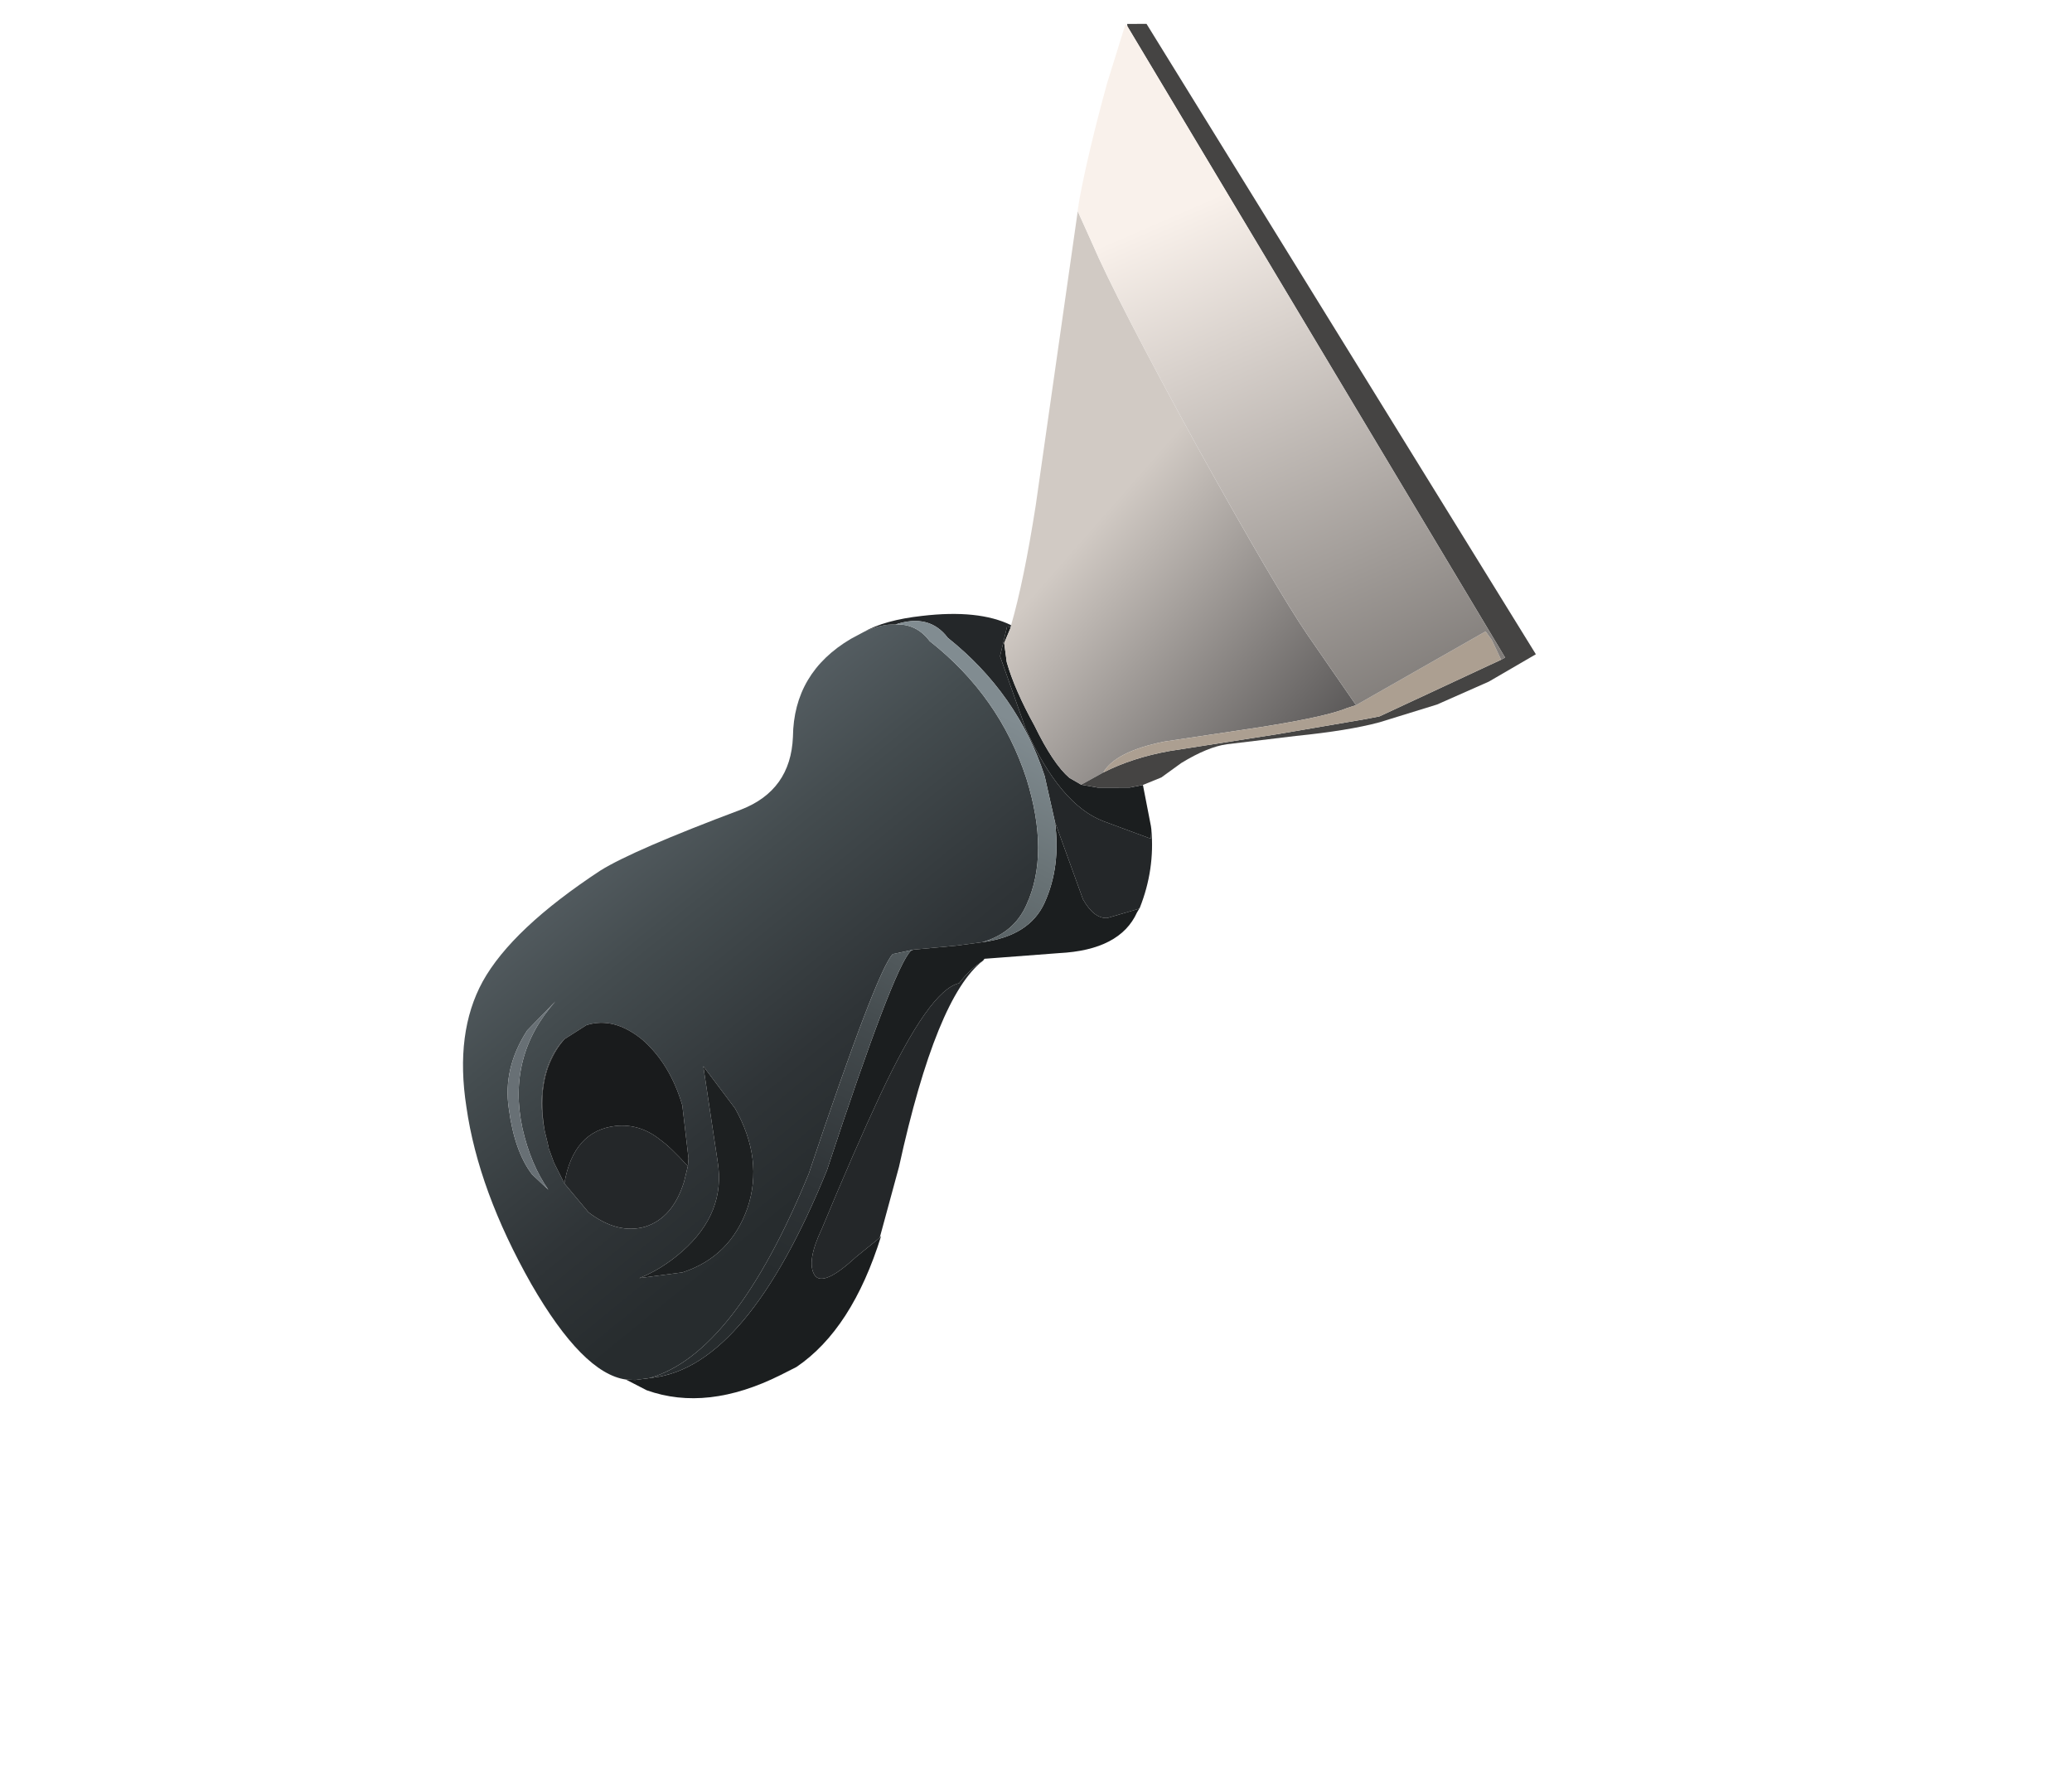 <?xml version="1.0" encoding="UTF-8" standalone="no"?>
<svg xmlns:xlink="http://www.w3.org/1999/xlink" height="66.9px" width="78.05px" xmlns="http://www.w3.org/2000/svg">
  <g transform="matrix(1.0, 0.0, 0.0, 1.0, 0.0, 0.0)">
    <use height="66.9" transform="matrix(0.083, 0.625, 0.625, -0.083, 12.676, 4.856)" width="78.05" xlink:href="#shape0"/>
  </g>
  <defs>
    <g id="shape0" transform="matrix(1.0, 0.0, 0.0, 1.0, 39.0, 33.2)">
      <path d="M24.45 -29.85 Q22.95 -30.7 20.4 -30.7 17.95 -30.75 15.9 -29.0 L14.4 -27.1 Q17.25 -30.4 21.65 -30.05 23.85 -29.85 25.5 -29.0 L24.45 -29.85 M25.25 -28.0 L23.95 -28.45 23.05 -28.65 22.95 -28.65 22.0 -28.75 Q20.0 -28.9 18.35 -28.15 17.25 -27.6 16.7 -26.85 L16.05 -25.45 Q15.75 -23.75 17.35 -22.25 19.0 -20.8 21.55 -20.4 L24.75 -20.45 25.2 -20.55 26.1 -20.9 Q28.15 -21.85 28.45 -23.55 28.7 -25.25 27.15 -26.8 L25.25 -28.0 M-5.05 -5.95 L-4.75 -6.75 Q-3.2 -10.4 0.6 -10.95 3.75 -11.5 4.5 -14.6 6.05 -21.3 7.0 -23.4 9.75 -29.1 12.65 -31.25 15.45 -33.3 19.95 -33.2 25.0 -33.15 30.95 -30.75 36.65 -28.4 37.35 -25.9 L37.45 -25.35 37.45 -24.5 Q36.7 -19.25 26.6 -13.45 15.15 -7.85 14.25 -6.75 L14.15 -5.5 14.25 -2.95 14.25 -1.35 Q13.95 0.6 12.4 1.55 9.55 3.35 4.9 2.55 -0.2 1.6 -4.0 -2.1 -5.15 -2.75 -5.25 -4.0 -5.4 -4.85 -5.05 -5.95 M31.45 -24.3 Q31.1 -22.9 30.2 -21.55 28.25 -18.65 25.15 -18.75 L19.4 -18.85 22.15 -17.3 Q25.4 -16.0 28.15 -17.35 30.9 -18.75 31.45 -21.7 L31.45 -24.3" fill="url(#gradient0)" fill-rule="evenodd" stroke="none"/>
      <path d="M25.25 -28.0 L27.15 -26.8 Q28.7 -25.25 28.45 -23.55 28.15 -21.85 26.1 -20.9 L25.2 -20.55 Q23.9 -21.45 23.4 -22.0 22.3 -23.05 22.25 -24.5 22.2 -27.05 25.25 -28.0 M16.7 -26.85 Q17.25 -27.6 18.35 -28.15 20.0 -28.9 22.0 -28.75 19.65 -28.85 18.05 -27.95 17.2 -27.45 16.7 -26.85 M30.95 -9.75 L26.9 -8.05 Q17.1 -4.5 15.35 -1.45 15.75 -2.3 16.5 -3.05 16.65 -4.85 22.5 -8.6 25.55 -10.55 29.95 -13.1 31.8 -14.3 32.65 -13.9 33.45 -13.5 31.9 -11.3 L30.95 -9.75 M13.45 8.25 Q11.3 9.45 8.9 9.55 L9.45 9.45 8.05 6.8 Q6.75 4.35 1.95 2.9 L-2.55 1.95 -4.25 2.6 -4.25 2.65 -4.15 2.8 -4.3 2.85 Q-5.5 1.05 -5.55 -2.35 -5.6 -4.6 -5.05 -5.95 -5.4 -4.85 -5.25 -4.0 -5.65 -1.9 -4.05 -1.0 -0.2 2.7 4.9 3.65 L7.7 3.9 12.5 4.95 Q13.75 5.45 13.8 6.25 L13.5 8.2 13.45 8.25" fill="#242729" fill-rule="evenodd" stroke="none"/>
      <path d="M22.0 -28.75 L22.95 -28.65 23.05 -28.65 23.95 -28.45 25.25 -28.0 Q22.2 -27.05 22.25 -24.5 22.3 -23.05 23.4 -22.0 23.9 -21.45 25.2 -20.55 L24.75 -20.45 21.55 -20.4 Q19.0 -20.8 17.35 -22.25 15.75 -23.75 16.05 -25.45 L16.7 -26.85 Q17.2 -27.45 18.05 -27.95 19.65 -28.85 22.0 -28.75" fill="#191b1c" fill-rule="evenodd" stroke="none"/>
      <path d="M24.45 -29.85 L25.5 -29.0 Q23.85 -29.85 21.65 -30.05 17.25 -30.4 14.4 -27.1 L15.9 -29.0 Q17.95 -30.75 20.4 -30.7 22.95 -30.7 24.45 -29.85" fill="#687075" fill-rule="evenodd" stroke="none"/>
      <path d="M37.35 -25.9 L38.15 -24.75 Q39.9 -21.35 38.3 -16.7 L37.95 -15.7 Q36.15 -12.1 30.85 -9.65 L30.95 -9.75 31.9 -11.3 Q33.45 -13.5 32.65 -13.9 31.8 -14.3 29.95 -13.1 25.55 -10.55 22.5 -8.6 16.65 -4.85 16.5 -3.05 15.75 -2.3 15.35 -1.45 L15.25 -1.35 15.5 3.1 Q15.8 6.75 13.7 8.05 L13.45 8.25 13.5 8.2 13.8 6.25 Q13.75 5.45 12.5 4.95 L7.7 3.9 Q10.4 3.9 12.4 2.65 14.25 1.5 14.25 -1.35 L14.25 -2.95 14.15 -5.5 14.2 -5.65 Q15.05 -6.8 26.55 -12.35 37.5 -18.6 37.45 -24.25 L37.45 -24.5 37.45 -25.35 37.35 -25.9 M8.9 9.55 L8.7 9.55 6.2 9.4 6.25 8.6 6.0 6.7 5.7 5.75 5.2 5.1 Q4.25 4.25 1.85 3.45 -0.45 2.55 -2.15 2.3 L-3.3 2.3 -4.15 2.8 -4.25 2.65 -4.25 2.6 -2.55 1.95 1.95 2.9 Q6.75 4.35 8.05 6.8 L9.45 9.45 8.9 9.55" fill="#1b1e1f" fill-rule="evenodd" stroke="none"/>
      <path d="M-5.25 -4.0 Q-5.15 -2.75 -4.0 -2.1 -0.2 1.6 4.9 2.55 9.55 3.35 12.4 1.55 13.95 0.6 14.25 -1.35 14.25 1.5 12.4 2.65 10.4 3.9 7.7 3.9 L4.9 3.65 Q-0.2 2.7 -4.05 -1.0 -5.65 -1.9 -5.25 -4.0 M14.15 -5.5 L14.25 -6.75 Q15.15 -7.85 26.6 -13.45 36.7 -19.25 37.45 -24.5 L37.45 -24.25 Q37.5 -18.6 26.55 -12.35 15.05 -6.8 14.2 -5.65 L14.15 -5.5" fill="url(#gradient1)" fill-rule="evenodd" stroke="none"/>
      <path d="M31.45 -24.3 L31.45 -21.7 Q30.9 -18.75 28.15 -17.35 25.4 -16.0 22.15 -17.3 L19.4 -18.85 25.15 -18.75 Q28.25 -18.65 30.2 -21.55 31.1 -22.9 31.45 -24.3" fill="#1d2021" fill-rule="evenodd" stroke="none"/>
      <path d="M-29.0 10.25 L-11.2 5.25 Q-6.8 3.95 -4.3 2.85 L-4.15 2.8 -3.3 2.3 -2.15 2.3 Q-0.45 2.55 1.85 3.45 4.25 4.25 5.2 5.1 L5.7 5.75 5.15 7.15 Q4.0 8.05 3.8 11.0 L3.7 16.85 Q3.6 20.8 3.25 22.1 L3.15 22.65 -1.45 20.3 Q-4.45 18.8 -13.35 15.3 -22.9 11.6 -26.3 10.65 L-28.3 10.05 -29.0 10.25" fill="url(#gradient2)" fill-rule="evenodd" stroke="none"/>
      <path d="M6.2 9.4 L5.9 10.55 5.2 11.85 Q4.45 13.55 4.45 14.7 L4.5 18.85 Q4.6 22.0 4.35 23.9 L3.75 27.45 2.8 30.7 1.55 33.7 -38.85 15.6 -39.0 14.45 -38.85 14.45 1.5 31.85 1.6 31.6 4.0 23.95 4.05 23.1 4.25 17.8 4.4 11.25 Q4.5 9.0 5.15 7.15 L5.7 5.75 6.0 6.7 6.25 8.6 6.2 9.4" fill="#454443" fill-rule="evenodd" stroke="none"/>
      <path d="M3.15 22.65 L3.25 22.1 Q3.6 20.8 3.7 16.85 L3.8 11.0 Q4.0 8.05 5.15 7.15 4.5 9.0 4.4 11.25 L4.25 17.8 4.05 23.1 4.0 23.95 1.6 31.6 0.35 31.2 -0.2 30.9 3.15 22.65" fill="#ac9f91" fill-rule="evenodd" stroke="none"/>
      <path d="M-38.85 14.45 L-39.0 14.35 -35.65 12.8 Q-31.75 11.15 -29.0 10.25 L-28.3 10.05 -26.3 10.65 Q-22.9 11.6 -13.35 15.3 -4.45 18.8 -1.45 20.3 L3.15 22.65 -0.2 30.9 0.35 31.2 1.6 31.6 1.5 31.85 -38.85 14.45" fill="url(#gradient3)" fill-rule="evenodd" stroke="none"/>
    </g>
    <linearGradient gradientTransform="matrix(0.012, 0.012, 0.008, -0.013, 13.95, -16.85)" gradientUnits="userSpaceOnUse" id="gradient0" spreadMethod="pad" x1="-819.2" x2="819.2">
      <stop offset="0.0" stop-color="#5b6469"/>
      <stop offset="0.345" stop-color="#444c4f"/>
      <stop offset="0.749" stop-color="#2f3437"/>
      <stop offset="1.0" stop-color="#272c2e"/>
    </linearGradient>
    <linearGradient gradientTransform="matrix(0.015, -0.017, -0.013, -0.019, 12.55, -13.25)" gradientUnits="userSpaceOnUse" id="gradient1" spreadMethod="pad" x1="-819.2" x2="819.2">
      <stop offset="0.0" stop-color="#818c91"/>
      <stop offset="0.204" stop-color="#697376"/>
      <stop offset="0.553" stop-color="#454c4f"/>
      <stop offset="0.831" stop-color="#2f3437"/>
      <stop offset="1.0" stop-color="#272c2e"/>
    </linearGradient>
    <linearGradient gradientTransform="matrix(0.007, 0.01, 0.007, -0.008, -8.05, 21.55)" gradientUnits="userSpaceOnUse" id="gradient2" spreadMethod="pad" x1="-819.2" x2="819.2">
      <stop offset="0.0" stop-color="#d1cac4"/>
      <stop offset="1.0" stop-color="#585656"/>
    </linearGradient>
    <linearGradient gradientTransform="matrix(0.018, 0.01, 0.006, -0.021, -12.0, 21.7)" gradientUnits="userSpaceOnUse" id="gradient3" spreadMethod="pad" x1="-819.2" x2="819.2">
      <stop offset="0.0" stop-color="#f9f1eb"/>
      <stop offset="1.0" stop-color="#7e7a77"/>
    </linearGradient>
  </defs>
</svg>
